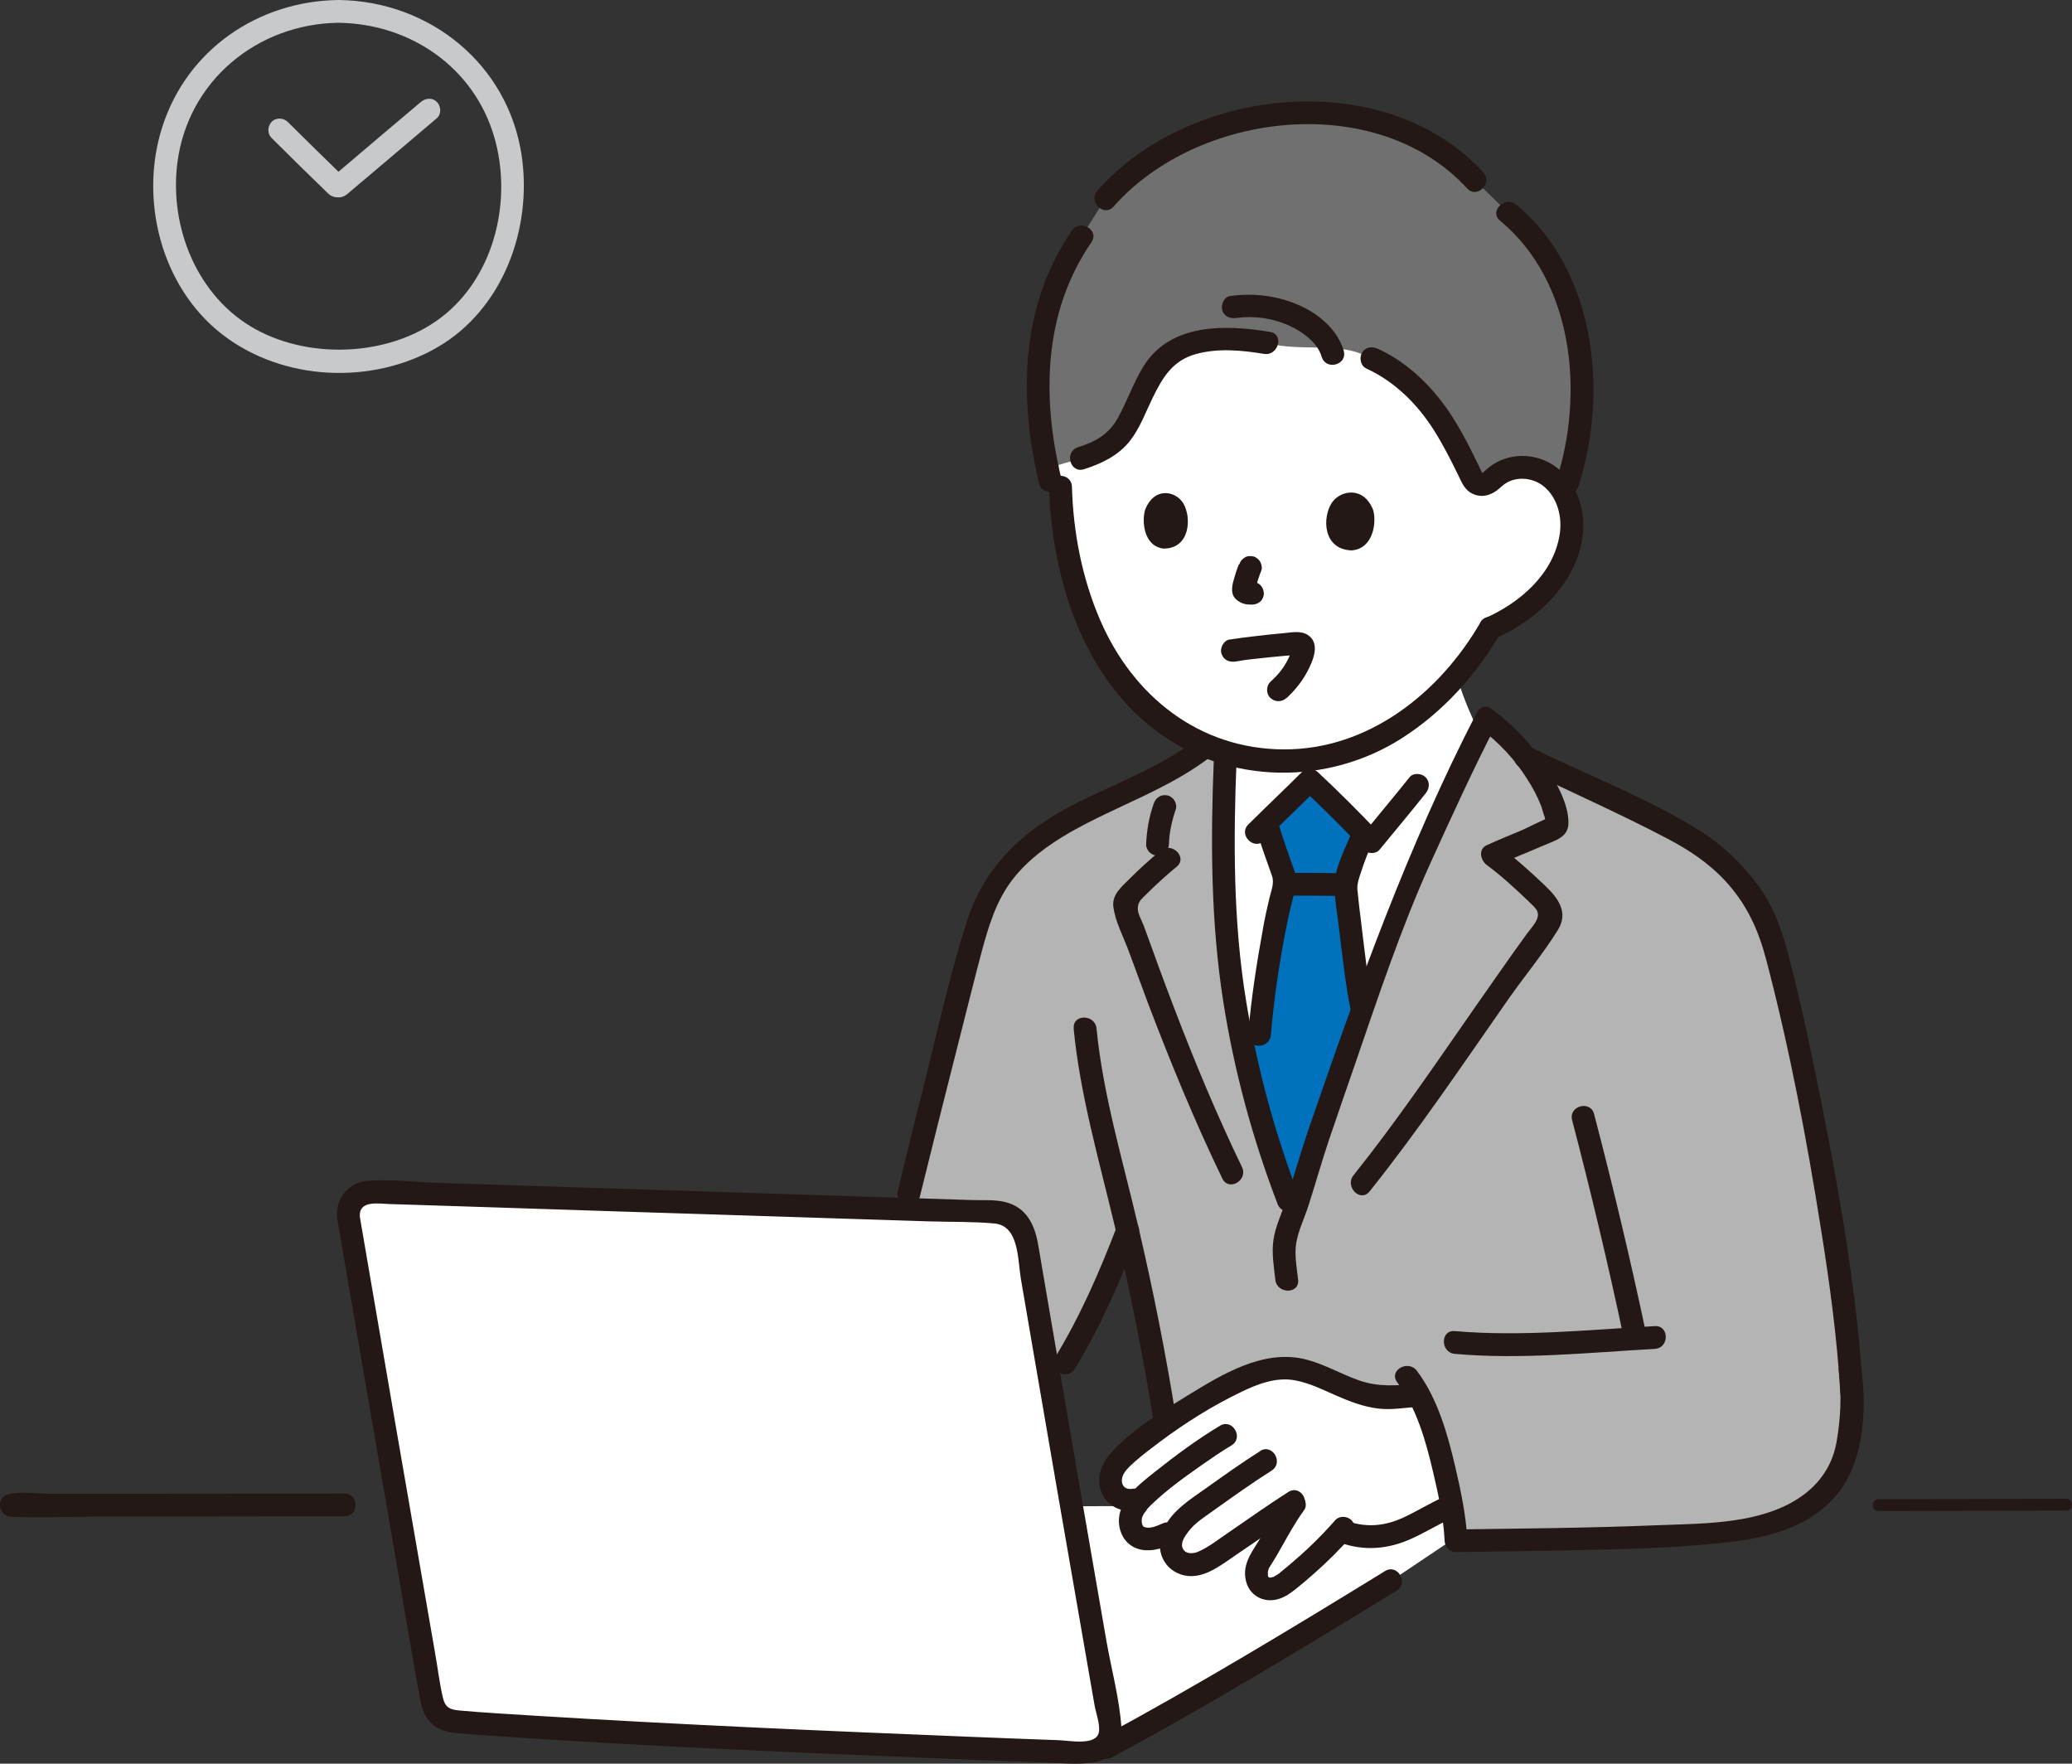 <?xml version="1.0" encoding="UTF-8"?>
<svg id="_レイヤー_2" data-name="レイヤー 2" xmlns="http://www.w3.org/2000/svg" viewBox="0 0 158.29 134.71">
  <rect x="0" y="0" width="158.29" height="134.71" fill="#333333" stroke="none"/>
  <defs>
    <style>
      .cls-1 {
        fill: #717071;
      }

      .cls-1, .cls-2, .cls-3, .cls-4, .cls-5, .cls-6 {
        stroke-width: 0px;
      }

      .cls-2 {
        fill: #b4b4b5;
      }

      .cls-3 {
        fill: #231815;
      }

      .cls-4 {
        fill: #c8c9ca;
      }

      .cls-5 {
        fill: #fff;
      }

      .cls-6 {
        fill: #0071bc;
      }
    </style>
  </defs>
  <g id="SP要素">
    <g>
      <g id="group">
        <path class="cls-5" d="M114.13,36.52c1.08-1.05,2.93-1.06,4.15-.18,1.23.87,1.84,2.45,1.78,3.95-.06,1.51-.71,2.94-1.6,4.16-1.17,1.6-2.81,2.77-4.63,3.55-1.44,2.54-3.08,4.27-4.25,5.33-1.28,1.16-3.38,3.03-6.69,4.06-2.14.67-3.98.73-4.93.72-.79,0-2.22-.08-3.96-.54-2.46-.65-4.11-1.71-4.45-1.93-2.06-1.35-3.23-2.88-4.04-3.97-1.84-2.46-2.62-4.74-3.09-6.14-.85-2.52-1.11-4.67-1.28-6.15-.13-1.15-.19-2.13-.21-2.85,0,0-1.87-12.16,14.25-12.97,18.47-.94,18.95,12.96,18.95,12.96Z"/>
        <path class="cls-1" d="M114.13,36.52c1.08-1.05,2.93-1.06,4.15-.18.49.35.88.81,1.17,1.33.87-1.92,1.43-6.03,1.41-7.86-.06-4.67-1.45-10.17-5.64-13.55l-2.53-2.47c-2.01-2.24-5.9-4.69-10.37-4.98-3.62-.24-8.98-.21-14.51,3.45-1.31.87-2.23,1.62-3.36,2.92l-1.83,2.89c-3.29,4.71-4.18,10.57-2.63,17.7,1.22-.35,2.57-.75,2.57-.75,3.42-1.05,3.49-2.62,4.83-5.28.46-.91.9-1.87,1.78-2.57,1.86-1.51,4.98-1.41,7.6-.97,2.87.74,5.57-.21,8.01,1.2,1.02.45,1.6.85,2.55,1.63,2.27,1.86,3.52,4.15,5.15,7.57.18.38.84.71,1.44.11"/>
        <path class="cls-2" d="M141.46,106.4c-.54-9.74-3.74-25.75-5.57-32.84-.46-1.77-.91-3.56-1.98-5.04-1.82-2.51-3.36-3.76-5.67-4.99-3.06-1.64-7.99-3.84-11.66-5.66-.02-.03-.04-.05-.06-.08-.8-1.02-1.79-2.02-2.97-2.87-1.3,2.49-2.78,6.13-4.38,9.24-2.42,4.7-7.17,18.89-8.39,22.43-.66,1.89-1.16,3.78-1.86,5.9l-.47-.76c-.96-2.48-2.3-6.53-2.92-9.23-.92-4.04-1.55-7.56-1.83-11.49-.32-4.5-.27-9.03-.06-13.54-.53-.15-1.02-.33-1.46-.5-4.83,3.98-12.78,4.97-16.24,10.79-.83,1.39-1.28,2.98-1.71,4.54-.32,1.14-2.83,11.13-3.15,12.27,0,0-1,4.05-1.92,7.82,2.93.09,5.36.17,6.97.22,1.12.03,2.05.85,2.24,1.95.62,3.64,1.25,7.33,1.91,11.15,2.06-2.56,4.63-8.44,5.88-11.7.94,3.97,1.75,7.43,1.93,8.65.25,1.69.69,4.32.97,6.11,0,0,12.96,0,20.28,0,1.3,3.64,1.88,8.06,1.91,8.94,1.97-.03,14.96-.17,17.93-.48,2.34-.24,4.75-.29,6.95-1.15,2.2-.85,4.2-2.54,4.84-4.81.44-1.6.65-4.88.41-6.52"/>
        <path class="cls-5" d="M107.19,55.28c-1.13.78-2.55,1.56-4.3,2.11-2.14.67-3.98.73-4.93.72-.79,0-2.22-.08-3.96-.54-.13-.03-.25-.07-.38-.11-.2,4.51-.25,9.03.07,13.54.28,3.93.91,7.45,1.83,11.49.62,2.7,1.96,6.75,2.92,9.23l.42.92c.74-2.19,1.25-4.13,1.92-6.06,1.23-3.53,5.97-17.73,8.39-22.43,1.4-2.71,2.69-5.82,3.86-8.22-.05-.07-.09-.15-.13-.21-.62-1.27-1.26-2.81-1.62-4.13-.62.71-1.2,1.28-1.7,1.73-.6.55-1.39,1.25-2.39,1.95Z"/>
        <path class="cls-6" d="M100.87,60.36c-.27-.26-.54-.51-.81-.76-1.18,1.18-2.2,2.14-3.32,3.25l.1.38c.35,1.12.99,2.95,1.36,3.97-.3,1.26-.66,2.64-.86,3.82-.55,3.17-.87,4.88-1.13,8.02l-1.4.14c.21,1.08.45,2.18.71,3.32.62,2.7,1.96,6.75,2.92,9.23l.39,1.01c.75-2.22,1.27-4.19,1.95-6.14.56-1.6,1.83-5.37,3.28-9.46,0-.09-.02-.14-.02-.14-.32-1.54-1.24-8.86-1.24-9.34.32-1.56.72-2.35,1.37-3.99-1.07-1.12-2.17-2.22-3.29-3.29Z"/>
        <path class="cls-3" d="M6.85,114.09c-1.99,0-4.01.09-6,0l.23,1.71c-.5.13.3.03.49.03.62,0,1.23,0,1.85,0,2.02,0,4.04,0,6.06,0,4.52,0,9.04,0,13.55-.01,1.1,0,2.2,0,3.3,0s1.12-1.74,0-1.74c-7.48,0-14.97.01-22.45.02-.99,0-2.29-.22-3.26.04s-.74,1.67.23,1.71c1.99.09,4.01,0,6,0,1.12,0,1.12-1.74,0-1.74h0Z"/>
        <path class="cls-5" d="M81.87,115.04c.91,5.26,1.88,10.84,2.94,16.93,0,0,.12.55.26,1.22,3.5-1.94,15.26-8.79,21.18-12.43,0,0,2.62-1.76,4.96-3.33-.04-.5-.15-1.38-.34-2.48-10.57.04-21.11.07-29,.1Z"/>
        <path class="cls-5" d="M86.35,116.26s0-.09,0-.13c.02-.47.15-.79.48-1.21,0,0,.17-.22.35-.44l-.45.1c-.58.12-1.33-.01-1.78-.66-.33-.49-.12-1.31.02-1.6.18-.36.59-.79.87-1.07.4-.39,2.11-1.71,2.56-2.03,1.78-1.3,3.66-2.46,5.62-3.46,1.59-.81,3.38-1.53,5.12-1.16,2.22.48,3.3,1.47,5.51,2.01,1.55.38,2.42.03,3.73,0,1.28,2.48,2.09,6.03,2.5,8.48-.16.05-.27.08-.27.08-.56.24-1.97,1.11-3.6,1.79-1.44.6-3.13.6-4.57-.02-1.26,1.42-2.55,2.61-4.17,3.91-.28.22-1.2.9-1.96.26-.49-.42-.38-1.38-.13-1.76,1.18-1.81,1.68-3.15,2.98-4.81-2.16,1.34-4.23,2.91-6.38,4.28-.7.44-1.28.83-2.1.68-.78-.14-1.28-.77-1.26-1.56,0-.31.17-.7.42-1.1-.41.19-.65.3-.65.3-.41.19-.81.36-1.26.42-.41.05-.98-.06-1.26-.37-.21-.23-.32-.59-.34-.91Z"/>
        <path class="cls-3" d="M140.48,104.75c.23,1.78.13,3.7-.19,5.46-.39,2.11-1.71,3.66-3.6,4.65-2.97,1.56-6.79,1.51-10.09,1.64-5.12.21-10.25.25-15.37.32l.87.87c-.09-1.91-.51-3.86-.94-5.72-.59-2.5-1.35-5.19-2.92-7.27-.67-.88-2.18-.02-1.5.88,1.49,1.97,2.18,4.48,2.74,6.85.4,1.71.8,3.49.88,5.25.02.46.38.88.87.87,4.32-.06,8.64-.11,12.96-.24,2.11-.06,4.2-.17,6.3-.36,3.48-.31,7.15-.82,9.63-3.55,2.24-2.47,2.51-6.5,2.1-9.67-.14-1.1-1.88-1.11-1.74,0h0Z"/>
        <path class="cls-3" d="M82.02,78.55c.49,5.11,1.98,10.2,3.16,15.18s2.2,10.1,3.02,15.26c.18,1.1,1.85.64,1.68-.46-.8-5.06-1.78-9.98-2.95-14.97s-2.67-9.96-3.16-15c-.11-1.11-1.85-1.12-1.74,0h0Z"/>
        <path class="cls-3" d="M82.11,104.55c1.99-3.24,3.51-6.8,4.87-10.34.17-.44-.19-.95-.61-1.07-.49-.13-.9.17-1.07.61-1.31,3.4-2.79,6.82-4.7,9.93-.59.96.92,1.83,1.5.88h0Z"/>
        <path class="cls-3" d="M111.14,103.41c5.07.45,10.22-.1,15.28-.38,1.11-.06,1.12-1.8,0-1.74-5.06.28-10.21.82-15.28.38-1.12-.1-1.11,1.64,0,1.74h0Z"/>
        <path class="cls-3" d="M86.5,113.72c-.8.11-.97-.63-.63-1.19.21-.35.54-.63.84-.9.62-.55,1.29-1.04,1.95-1.54,1.93-1.44,4.01-2.74,6.18-3.78,1.26-.61,2.66-1.14,4.08-.88,1.12.2,2.14.72,3.17,1.17s2.1.86,3.23.99c1.02.12,2.02-.08,3.04-.13,1.11-.06,1.12-1.8,0-1.74-1.65.08-3,.27-4.61-.31-1.34-.48-2.58-1.21-3.97-1.57-3.24-.83-6.41,1.13-9.07,2.76-2.01,1.24-4.39,2.69-5.95,4.51-1.71,1.99-.48,4.66,2.2,4.28,1.1-.15.63-1.83-.46-1.68h0Z"/>
        <path class="cls-3" d="M93.2,108.9c-1.74,1.04-3.38,2.26-4.97,3.52-1.35,1.07-3.23,2.51-2.64,4.49.23.76.82,1.31,1.61,1.46.87.16,1.66-.13,2.45-.49.43-.2.53-.81.31-1.19-.26-.44-.76-.51-1.19-.31-.37.17-.85.37-1.21.29-.19-.04-.2-.04-.27-.16-.07-.15-.08-.33-.06-.5.02-.12.07-.25.17-.41.08-.12.2-.23.26-.37-.03.08-.13.15-.03.04.04-.04.08-.09.12-.13.09-.1.18-.19.28-.28,1.2-1.14,2.47-2.04,3.82-2.99.73-.51,1.46-1.01,2.23-1.47.96-.58.08-2.08-.88-1.5h0Z"/>
        <path class="cls-3" d="M96.27,110.84c-1.42.89-2.78,1.87-4.15,2.84-1.24.88-2.58,1.7-3.25,3.13-.62,1.32-.15,2.91,1.29,3.43,1.58.57,3.04-.64,4.26-1.47,1.63-1.09,3.22-2.25,4.88-3.31.94-.6.07-2.11-.88-1.5-1.56.99-3.06,2.07-4.59,3.11-.73.49-1.48,1.1-2.29,1.45-.38.16-.95.21-1.17-.22s.11-.91.41-1.31c.51-.68,1.24-1.12,1.92-1.61,1.46-1.04,2.92-2.09,4.44-3.05.95-.6.07-2.1-.88-1.5h0Z"/>
        <path class="cls-3" d="M98.14,114.45c-.68.93-1.23,1.94-1.8,2.94-.53.93-1.31,1.82-1.22,2.96.05.63.31,1.2.85,1.56s1.2.4,1.78.2c.47-.16.85-.43,1.24-.74.49-.39.96-.79,1.43-1.21,1-.88,1.94-1.82,2.82-2.82.31-.35.35-.88,0-1.23-.32-.32-.92-.35-1.23,0-.67.76-1.37,1.49-2.11,2.18-.38.36-.78.71-1.18,1.05-.19.17-.39.33-.58.49-.11.09-.22.18-.33.27-.05.04-.1.08-.14.12-.1.09.14-.08.04-.03-.14.07-.26.17-.39.24-.13.07.05,0-.1.03-.06.01-.11.03-.17.04.1-.02.03,0-.03,0,.17.04-.15-.03-.1-.03,0,0,.02.02.02.02-.02,0-.12-.14-.01.01-.04-.06-.08-.19-.04-.06-.01-.04-.02-.07-.03-.11-.02-.1,0,.13,0-.04,0-.08,0-.16,0-.23,0-.17,0-.03,0,0,0-.04.01-.07.02-.11.03-.09.1-.22,0-.07.06-.1.12-.21.19-.31.28-.44.54-.88.79-1.33.56-.99,1.1-1.98,1.77-2.9.28-.38.06-.97-.31-1.19-.44-.26-.91-.07-1.19.31h0Z"/>
        <path class="cls-3" d="M102.78,117.96c1.65.49,3.32.32,4.88-.36,1.17-.5,2.24-1.2,3.4-1.7.43-.19.53-.82.31-1.19-.26-.45-.76-.5-1.19-.31-1.03.45-1.99,1.07-3.01,1.53-1.27.58-2.58.75-3.93.35-1.08-.32-1.54,1.36-.46,1.68h0Z"/>
        <path class="cls-5" d="M26.62,92.94c1.89,11.06,3.88,22.59,6.42,37.19.13.72.72,1.27,1.45,1.34,8.76.78,38.38,2.07,48.68,2.4,1.02.03,1.82-.89,1.64-1.9-2.53-14.54-4.55-26.21-6.46-37.42-.19-1.1-1.12-1.92-2.24-1.95-8.45-.26-39.67-1.27-47.84-1.54-1.02-.03-1.81.88-1.64,1.89Z"/>
        <path class="cls-3" d="M25.78,93.17c1.33,7.79,2.67,15.58,4.02,23.37.77,4.44,1.49,8.89,2.31,13.33.29,1.53,1.11,2.35,2.68,2.5.88.08,1.76.14,2.64.2,11.71.82,23.44,1.29,35.16,1.77,2.56.11,5.13.21,7.69.3,2.14.08,5.59.54,5.39-2.67-.14-2.2-.77-4.48-1.15-6.66s-.76-4.35-1.13-6.52c-.71-4.1-1.42-8.19-2.12-12.29-.66-3.81-1.31-7.62-1.96-11.43-.26-1.51-.88-2.84-2.49-3.25-.82-.21-1.76-.13-2.6-.16-4.99-.15-9.97-.32-14.96-.48-6.02-.19-12.03-.39-18.05-.58-2.56-.08-5.12-.17-7.69-.25-1.78-.06-3.65-.29-5.43-.16-1.45.11-2.44,1.31-2.34,2.75.08,1.11,1.82,1.12,1.74,0-.09-1.31,1.46-.99,2.35-.97s1.72.06,2.58.08c2.27.07,4.54.15,6.8.22,5.49.18,10.98.36,16.47.53,5.09.16,10.18.33,15.27.49,1.66.05,3.35.01,5,.16,1.89.17,1.78,2.72,2.02,4.17.3,1.73.59,3.47.89,5.2,1.3,7.58,2.61,15.15,3.93,22.72.19,1.09.38,2.19.57,3.28.08.48.17.96.25,1.44.11.6.43,1.45.33,2.04-.18,1.06-2.24.65-3.02.62-2.25-.08-4.51-.17-6.76-.26-11.15-.45-22.29-.93-33.43-1.62-1.88-.12-3.76-.22-5.64-.39-.73-.07-1.09-.22-1.27-1-.26-1.11-.39-2.26-.59-3.38-.36-2.08-.72-4.15-1.08-6.23-1.29-7.42-2.57-14.84-3.84-22.26-.29-1.69-.58-3.38-.87-5.07-.19-1.1-1.87-.63-1.68.46Z"/>
        <path class="cls-3" d="M105.81,120c-7.14,4.39-14.35,8.75-21.73,12.73-.99.53-.11,2.04.88,1.5,7.38-3.98,14.59-8.35,21.73-12.73.95-.59.08-2.09-.88-1.5h0Z"/>
        <path class="cls-3" d="M143.51,115.41c4.15,0,8.31-.02,12.46-.03.63,0,1.25,0,1.88,0,.58,0,.58-.9,0-.9-4.17,0-8.34.02-12.51.03-.61,0-1.22,0-1.83,0-.58,0-.58.9,0,.9h0Z"/>
        <path class="cls-3" d="M81.88,17.62c-3.94,5.73-4.07,12.74-2.5,19.31.26,1.09,1.94.63,1.68-.46-1.47-6.15-1.36-12.61,2.32-17.97.64-.93-.87-1.8-1.5-.88h0Z"/>
        <path class="cls-3" d="M120.58,37.15c2.32-7.14,1.34-16.49-4.75-21.52-.86-.71-2.1.52-1.23,1.23,5.63,4.66,6.44,13.22,4.3,19.82-.35,1.07,1.33,1.53,1.68.46h0Z"/>
        <path class="cls-3" d="M113.31,13.16c-7.51-8.18-22.43-6.58-29.47,1.39-.74.84.49,2.07,1.23,1.23,6.42-7.28,20.11-8.9,27.01-1.39.76.83,1.99-.41,1.23-1.23h0Z"/>
        <path class="cls-3" d="M104.36,28.14c2.16.98,3.9,2.7,5.16,4.68.7,1.11,1.3,2.28,1.87,3.45.28.57.48,1.14,1.08,1.43.74.37,1.5.12,2.08-.4.84-.75-.4-1.98-1.23-1.23-.05.04-.14.07-.05.11.03.06.02.05-.03-.04l-.07-.15c-.09-.17-.17-.35-.25-.52-.27-.56-.55-1.11-.83-1.66-.52-.98-1.07-1.94-1.73-2.84-1.33-1.81-3.06-3.41-5.12-4.34-.43-.19-.94-.12-1.19.31-.22.37-.12,1,.31,1.19h0Z"/>
        <path class="cls-3" d="M114.75,37.13c.87-.8,2.31-.71,3.2.03,1.05.87,1.41,2.36,1.2,3.67-.48,3.03-3.07,5.24-5.73,6.4-.43.19-.53.82-.31,1.19.25.45.76.5,1.19.31,3.41-1.49,6.77-4.82,6.65-8.8-.05-1.78-.9-3.62-2.49-4.53s-3.6-.74-4.94.49c-.83.76.41,1.99,1.23,1.23h0Z"/>
        <path class="cls-3" d="M80.14,37.19c.2,6.77,2.48,14.28,8.07,18.55s13.28,4.26,18.94.61c3.08-1.98,5.62-4.78,7.45-7.93.56-.97-.94-1.85-1.5-.88-3.13,5.4-8.55,9.72-15.02,9.7s-11.53-4.07-14.03-9.87c-1.39-3.21-2.06-6.71-2.16-10.19-.03-1.12-1.77-1.12-1.74,0h0Z"/>
        <path class="cls-3" d="M94.65,43.09c-.14.32-.24.66-.34.99-.16.53-.36,1.22.09,1.67.18.18.47.34.72.39.2.04.37.04.56.04.22,0,.46-.1.62-.25s.26-.4.25-.62c-.02-.48-.38-.87-.87-.87-.1,0-.2.01-.31,0l.23.03c-.05,0-.1-.02-.15-.04l.21.09c-.07-.03-.14-.07-.2-.12l.18.14s0,0,0,0l.14.18s0,0,0-.01l.09.21s0-.02,0-.04l.03.23s0-.1,0-.15l-.03.23c.04-.3.14-.6.23-.89.08-.24.16-.49.26-.73.08-.19.01-.5-.09-.67-.11-.18-.31-.35-.52-.4-.22-.05-.47-.04-.67.09l-.18.14c-.11.11-.18.24-.22.38h0Z"/>
        <path class="cls-3" d="M87.49,38.91c-.27.84-.15,2.79,1.38,2.99,2.03.03,2.19-2.33,1.53-3.45-.54-.92-2.18-1.33-2.91.46Z"/>
        <path class="cls-3" d="M104.91,38.98c.25.89.03,2.92-1.64,3.06-2.21-.06-2.28-2.52-1.51-3.66.63-.93,2.43-1.29,3.15.6Z"/>
        <path class="cls-3" d="M98.3,53.31c.63-.59,1.16-1.24,1.57-2.01.44-.83,1.05-2.2-.01-2.83-.53-.32-1.28-.15-1.87-.1-.64.06-1.29.12-1.93.2-.71.08-1.43.17-2.14.28-.45.07-.74.66-.61,1.07.16.49.59.68,1.07.61.13-.02.26-.04.39-.06.04,0,.08-.01.12-.02-.12.02-.14.02-.04,0,.07,0,.14-.02.2-.03.34-.04.69-.09,1.03-.12.7-.08,1.4-.15,2.1-.21.28-.02.56-.04.84-.06.02,0,.12,0,.14,0-.11,0-.21-.05-.3-.13-.12-.13-.17-.27-.15-.43-.04.05-.06.22-.08.29-.02.06-.04.13-.06.19-.04.1-.05.12-.02.07-.36.87-.85,1.47-1.5,2.06-.33.31-.34.92,0,1.23.36.33.88.33,1.23,0h0Z"/>
        <path class="cls-3" d="M96.6,64.2c1.35-1.34,2.73-2.65,4.08-3.99h-1.23c1.62,1.51,3.19,3.07,4.71,4.69.3.32.94.36,1.23,0,1.17-1.43,2.37-2.85,3.52-4.3.3-.37.35-.87,0-1.23-.3-.31-.94-.37-1.23,0-1.16,1.45-2.35,2.87-3.52,4.3h1.23c-1.52-1.61-3.09-3.18-4.71-4.69-.35-.32-.89-.34-1.23,0-1.35,1.34-2.73,2.65-4.08,3.99-.8.79.43,2.02,1.23,1.23h0Z"/>
        <path class="cls-3" d="M96,63.46c.36,1.15.76,2.3,1.17,3.43.2.57-.05,1.1-.2,1.74-.17.72-.33,1.43-.46,2.16-.5,2.74-.93,5.48-1.16,8.25-.09,1.12,1.65,1.11,1.74,0,.24-2.83.66-5.65,1.22-8.43.15-.74.33-1.47.51-2.21s.32-1.18.07-1.87c-.42-1.17-.83-2.34-1.2-3.53-.33-1.07-2.02-.61-1.68.46h0Z"/>
        <path class="cls-3" d="M103.21,63.71c-.51,1.26-1.35,2.8-1.27,4.19.05.89.2,1.78.31,2.66.28,2.22.5,4.47.95,6.66.22,1.1,1.9.63,1.68-.46-.41-2.04-.63-4.13-.88-6.19-.11-.87-.22-1.74-.3-2.61-.04-.45.12-.87.26-1.3.26-.85.61-1.66.94-2.48.18-.44-.19-.95-.61-1.07-.5-.14-.9.17-1.07.61h0Z"/>
        <path class="cls-3" d="M98.4,68.41c1.35,0,2.71,0,4.06.03.46,0,.89-.41.87-.87s-.38-.86-.87-.87c-1.35-.03-2.71-.03-4.06-.03-.46,0-.89.4-.87.87s.38.87.87.87h0Z"/>
        <path class="cls-3" d="M113.11,55.66c1.41,1.06,2.63,2.36,3.57,3.86.41.64.78,1.32,1.05,2.03.11.28.16.6.28.87.03.12.06.25.07.37.02.31.14.18.38-.38-.06-.05-1.97.91-2.1.96-.93.39-1.86.77-2.79,1.19-.66.3-.46,1.16,0,1.5,1.15.85,2.21,1.83,3.24,2.82.54.52.92.8.51,1.53-.18.32-.46.62-.68.92-1.32,1.82-2.6,3.67-3.89,5.51-3.04,4.36-6.03,8.78-9.35,12.93-.69.87.53,2.11,1.23,1.23,3.75-4.69,7.11-9.69,10.55-14.61,1.24-1.78,2.69-3.51,3.83-5.35.84-1.35.02-2.45-.97-3.39-1.14-1.09-2.33-2.15-3.6-3.09v1.5c1.17-.53,2.37-1,3.55-1.51.83-.36,1.81-.6,1.83-1.65.04-1.51-.99-3.25-1.78-4.45-1.09-1.68-2.48-3.1-4.08-4.3-.9-.67-1.77.84-.88,1.5h0Z"/>
        <path class="cls-3" d="M88.66,64.98c-.83.68-1.62,1.39-2.37,2.15-.58.58-1.33,1.18-1.24,2.08.12,1.15.82,2.43,1.21,3.52.47,1.28.94,2.56,1.42,3.84,1.73,4.55,3.58,9.06,5.7,13.45.49,1.01,1.99.13,1.5-.88-1.89-3.92-3.57-7.93-5.12-11.99-.82-2.13-1.6-4.27-2.37-6.41-.13-.36-.47-.93-.47-1.32,0-.59.32-.77.74-1.2.71-.71,1.46-1.38,2.23-2.02.87-.71-.37-1.93-1.23-1.23h0Z"/>
        <path class="cls-3" d="M92.73,57.98c-.25,6.17-.24,12.39.72,18.51.83,5.3,2.23,10.46,4.15,15.47.4,1.04,2.08.59,1.68-.46-1.87-4.87-3.23-9.87-4.08-15.02-1-6.1-.98-12.33-.73-18.5.05-1.12-1.69-1.12-1.74,0h0Z"/>
        <path class="cls-3" d="M112.8,54.47c-5.25,10.17-9.06,20.83-12.78,31.63-.62,1.8-1.14,3.63-1.72,5.44-.33,1.04-.87,2.11-1.02,3.19-.14,1,.04,2.03.15,3.02.12,1.1,1.86,1.11,1.74,0-.09-.78-.23-1.58-.19-2.37.05-1.07.6-2.15.94-3.17.56-1.73,1.05-3.49,1.63-5.21.65-1.9,1.3-3.8,1.96-5.7,1.79-5.18,3.53-10.45,5.8-15.45,1.6-3.51,3.22-7.07,4.99-10.5.51-.99-.99-1.88-1.5-.88h0Z"/>
        <path class="cls-3" d="M89.3,64.47c.01-.31.04-.62.08-.92l-.03.23c.09-.67.25-1.32.47-1.95.15-.43-.17-.97-.61-1.07-.49-.11-.91.15-1.07.61-.35,1-.54,2.05-.58,3.11-.02.46.41.89.87.87.49-.02.85-.38.87-.87h0Z"/>
        <path class="cls-3" d="M91.47,56.41c-3,2.38-6.75,3.56-10.08,5.38-3.59,1.96-6.25,4.61-7.52,8.57-1.47,4.59-2.47,9.37-3.67,14.05-.56,2.17-1.07,4.36-1.61,6.54-.27,1.09,1.41,1.55,1.68.46.94-3.81,1.89-7.61,2.86-11.41.62-2.42,1.21-4.84,1.85-7.25.53-1.97,1.11-3.94,2.38-5.58,1.15-1.49,2.69-2.61,4.31-3.55,3.63-2.09,7.7-3.35,11.02-5.98.88-.7-.36-1.92-1.23-1.23h0Z"/>
        <path class="cls-3" d="M116.14,58.61c3.73,1.84,7.55,3.5,11.23,5.44,1.64.86,3.14,1.85,4.41,3.21,1.68,1.82,2.55,3.75,3.17,6.12,1.77,6.75,3.08,13.65,4.17,20.54.66,4.13,1.23,8.29,1.47,12.48.06,1.11,1.81,1.12,1.74,0-.46-7.88-1.88-15.73-3.44-23.45-.65-3.22-1.34-6.43-2.16-9.62-.56-2.17-1.2-4.14-2.59-5.93-1.19-1.54-2.57-2.87-4.22-3.91-4.04-2.54-8.63-4.27-12.9-6.38-1-.5-1.88,1.01-.88,1.5h0Z"/>
        <path class="cls-3" d="M120.1,85.55c1.44,5.5,2.76,11.04,3.94,16.61.23,1.1,1.91.63,1.68-.46-1.18-5.57-2.5-11.1-3.94-16.61-.28-1.08-1.96-.62-1.68.46h0Z"/>
        <path class="cls-3" d="M102.66,26.79c-.48-1.57-1.82-2.74-3.27-3.41-1.72-.79-3.54-1.02-5.41-.77-.47.06-.72.66-.61,1.07.14.5.6.67,1.07.61,1.36-.19,2.81.01,4.06.59,1.05.48,2.14,1.28,2.47,2.37s2,.61,1.68-.46h0Z"/>
        <path class="cls-3" d="M97.02,25.35c-3.43-.57-7.64-.68-9.69,2.67-.76,1.25-1.23,2.65-1.94,3.92s-1.74,1.81-3.04,2.22c-1.06.34-.61,2.02.46,1.68,1.33-.42,2.61-1.03,3.5-2.15.77-.98,1.19-2.16,1.73-3.27.77-1.58,1.54-2.89,3.33-3.38,1.68-.46,3.5-.29,5.19-.01,1.1.18,1.57-1.5.46-1.68h0Z"/>
      </g>
      <g id="clock">
        <path class="cls-4" d="M26.33,13.58c-1.46-1.42-2.91-2.84-4.35-4.27-.32-.32-.91-.35-1.23,0s-.34.89,0,1.23c1.44,1.44,2.89,2.86,4.35,4.27.33.32.91.35,1.23,0s.35-.89,0-1.23h0Z"/>
        <path class="cls-4" d="M32.15,7.79c-1.96,1.65-3.91,3.3-5.86,4.96-.33.28-.67.57-1,.85-.36.3-.31.92,0,1.23.36.36.87.3,1.23,0,1.87-1.57,3.73-3.16,5.6-4.74.42-.36.84-.71,1.26-1.07.36-.3.31-.92,0-1.23-.36-.36-.87-.3-1.23,0h0Z"/>
        <path class="cls-4" d="M25.87,0c-6.13.07-11.58,3.78-13.47,9.69-1.78,5.54-.1,12.21,4.55,15.83s11.48,3.89,16.46,1.01,7.28-9.03,6.44-14.66C38.81,4.9,32.82.08,25.87,0c-1.12-.01-1.12,1.73,0,1.74,5.45.07,10.32,3.38,11.88,8.7,1.38,4.69.12,10.35-3.71,13.54s-10.13,3.59-14.53,1.16-6.59-7.72-5.96-12.7c.8-6.26,6.1-10.62,12.31-10.7C26.99,1.73,26.99-.01,25.87,0Z"/>
      </g>
    </g>
  </g>
</svg>